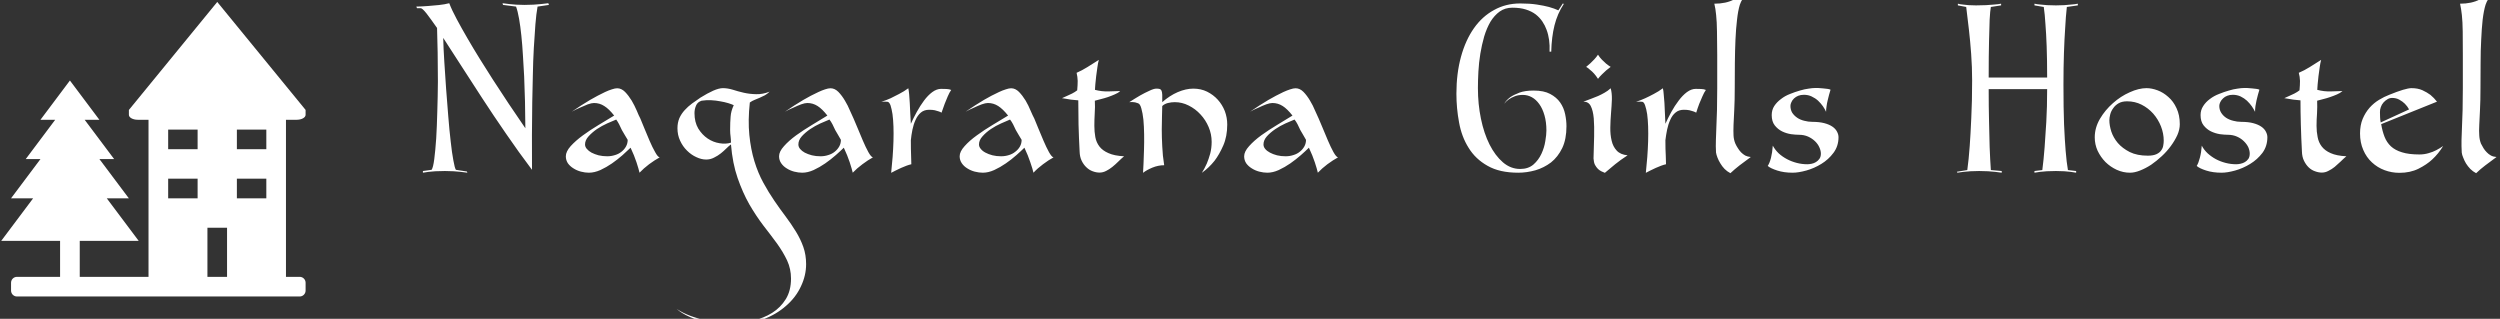<svg data-v-5f19e91b="" xmlns="http://www.w3.org/2000/svg" width="447" height="57" viewBox="0 0 447 57"><rect x="0" y="0" width="447" height="57" fill="#333333" stroke="none"/><!----> <!----> <!----> <g data-v-5f19e91b="" id="a088f101-e620-ec8d-5ef2-6feddbfc74d9" fill="white" transform="matrix(2.16,0,0,2.16,74.43,0.64)"><path d="M10.98 0.11L10.04 0.25L10.04 0.25Q9.93 0.84 9.86 1.73L9.86 1.73L9.86 1.73Q9.79 2.62 9.73 3.68L9.73 3.68L9.73 3.68Q9.67 4.75 9.65 5.90L9.65 5.90L9.65 5.90Q9.62 7.06 9.60 8.18L9.60 8.18L9.60 8.18Q9.56 10.79 9.58 13.76L9.58 13.76L9.58 13.76Q8.47 12.29 7.43 10.77L7.43 10.77L7.43 10.77Q6.38 9.25 5.45 7.82L5.45 7.82L5.45 7.82Q4.51 6.38 3.69 5.10L3.69 5.10L3.69 5.10Q2.87 3.82 2.23 2.84L2.23 2.84L2.23 2.84Q2.25 3.70 2.32 4.80L2.32 4.80L2.32 4.80Q2.39 5.91 2.47 7.06L2.47 7.06L2.47 7.06Q2.55 8.22 2.65 9.35L2.65 9.35L2.65 9.35Q2.74 10.49 2.85 11.42L2.85 11.42L2.85 11.42Q2.95 12.35 3.07 12.98L3.07 12.98L3.07 12.98Q3.18 13.61 3.28 13.76L3.28 13.76L4.19 13.90L4.23 14L4.23 14Q3.98 13.97 3.68 13.93L3.68 13.93L3.68 13.93Q3.43 13.90 3.09 13.88L3.09 13.88L3.09 13.88Q2.76 13.86 2.37 13.86L2.37 13.86L2.37 13.86Q1.92 13.86 1.58 13.88L1.58 13.88L1.58 13.88Q1.25 13.90 1.01 13.93L1.01 13.93L1.01 13.93Q0.74 13.97 0.55 14L0.55 14L0.55 13.86L1.27 13.76L1.27 13.76Q1.40 13.57 1.49 12.87L1.49 12.87L1.49 12.87Q1.58 12.17 1.65 11.16L1.65 11.16L1.65 11.16Q1.71 10.15 1.74 8.93L1.74 8.93L1.74 8.93Q1.78 7.70 1.79 6.46L1.79 6.46L1.79 6.46Q1.79 5.22 1.77 4.06L1.77 4.06L1.77 4.06Q1.75 2.90 1.72 2.02L1.72 2.02L1.72 2.02Q1.19 1.26 0.85 0.82L0.85 0.82L0.85 0.82Q0.50 0.38 0.36 0.38L0.36 0.38L0.06 0.38L0 0.25L0 0.25Q0.49 0.24 0.98 0.20L0.98 0.20L0.98 0.20Q1.40 0.17 1.88 0.12L1.88 0.12L1.88 0.12Q2.35 0.07 2.73-0.03L2.73-0.03L2.73-0.03Q2.95 0.55 3.35 1.29L3.35 1.29L3.35 1.29Q3.75 2.04 4.24 2.88L4.24 2.88L4.24 2.88Q4.72 3.71 5.26 4.58L5.26 4.58L5.26 4.58Q5.81 5.46 6.34 6.29L6.34 6.29L6.34 6.29Q7.59 8.23 9.03 10.32L9.03 10.32L9.03 10.32Q9.02 8.04 8.93 6.03L8.93 6.03L8.93 6.03Q8.89 5.18 8.83 4.31L8.83 4.31L8.83 4.31Q8.78 3.44 8.70 2.67L8.70 2.67L8.70 2.67Q8.62 1.89 8.51 1.26L8.51 1.26L8.51 1.26Q8.40 0.63 8.26 0.25L8.26 0.25L7.18 0.11L7.14-0.03L7.14-0.03Q7.41 0.01 7.70 0.04L7.70 0.04L7.70 0.04Q7.95 0.07 8.27 0.09L8.27 0.09L8.27 0.09Q8.60 0.11 8.95 0.11L8.95 0.11L8.95 0.11Q9.34 0.11 9.70 0.09L9.70 0.09L9.70 0.09Q10.05 0.07 10.33 0.04L10.33 0.04L10.33 0.04Q10.65 0.01 10.93-0.03L10.93-0.03L10.98 0.11ZM18.55 9.52L18.55 9.52L18.55 9.52Q18.66 9.79 18.87 10.30L18.87 10.30L18.87 10.30Q19.08 10.82 19.31 11.35L19.31 11.35L19.31 11.35Q19.54 11.89 19.77 12.29L19.77 12.29L19.77 12.29Q19.99 12.70 20.15 12.73L20.15 12.73L20.15 12.73Q19.73 12.96 19.27 13.30L19.27 13.30L19.27 13.30Q18.82 13.64 18.48 14L18.48 14L18.48 14Q18.41 13.69 18.23 13.14L18.23 13.14L18.23 13.14Q18.05 12.59 17.74 11.93L17.74 11.93L17.74 11.93Q17.47 12.19 17.07 12.55L17.07 12.55L17.07 12.55Q16.66 12.91 16.20 13.23L16.20 13.23L16.20 13.23Q15.74 13.55 15.24 13.78L15.24 13.78L15.24 13.78Q14.74 14 14.29 14L14.29 14L14.29 14Q13.97 14 13.63 13.91L13.63 13.91L13.63 13.91Q13.29 13.82 13.01 13.64L13.01 13.64L13.01 13.64Q12.73 13.47 12.55 13.22L12.55 13.22L12.55 13.22Q12.38 12.96 12.38 12.64L12.38 12.64L12.38 12.64Q12.38 12.25 12.78 11.80L12.78 11.80L12.78 11.80Q13.19 11.35 13.79 10.91L13.79 10.91L13.79 10.91Q14.39 10.47 15.09 10.05L15.09 10.05L15.09 10.05Q15.79 9.63 16.38 9.27L16.38 9.27L16.38 9.27Q15.95 8.72 15.56 8.48L15.56 8.48L15.56 8.48Q15.18 8.23 14.71 8.23L14.71 8.23L14.71 8.23Q14.52 8.23 14.20 8.34L14.20 8.34L14.20 8.34Q13.89 8.46 13.59 8.60L13.59 8.60L13.59 8.60Q13.23 8.75 12.87 8.95L12.87 8.95L12.87 8.95Q13.65 8.41 14.38 7.98L14.38 7.98L14.38 7.98Q14.69 7.80 15.01 7.63L15.01 7.63L15.01 7.63Q15.33 7.46 15.63 7.32L15.63 7.32L15.63 7.32Q15.93 7.18 16.19 7.10L16.19 7.10L16.19 7.10Q16.45 7.01 16.63 7.01L16.63 7.01L16.63 7.01Q16.98 7.01 17.28 7.31L17.28 7.31L17.28 7.31Q17.58 7.62 17.83 8.03L17.83 8.03L17.83 8.03Q18.07 8.44 18.25 8.86L18.25 8.86L18.25 8.86Q18.42 9.28 18.55 9.52ZM15.81 12.64L15.81 12.64L15.81 12.64Q16.14 12.64 16.45 12.54L16.45 12.54L16.45 12.54Q16.76 12.45 16.99 12.26L16.99 12.26L16.99 12.26Q17.22 12.08 17.36 11.83L17.36 11.83L17.36 11.83Q17.50 11.58 17.50 11.28L17.50 11.28L17.50 11.28Q17.39 11.10 17.26 10.88L17.26 10.88L17.26 10.88Q17.14 10.67 17.02 10.47L17.02 10.47L17.02 10.47Q16.91 10.22 16.79 9.99L16.79 9.99L16.79 9.99Q16.67 9.76 16.55 9.60L16.55 9.60L16.55 9.60Q16.24 9.72 15.80 9.92L15.80 9.92L15.80 9.92Q15.36 10.12 14.95 10.39L14.95 10.39L14.95 10.39Q14.55 10.67 14.26 10.99L14.26 10.99L14.26 10.99Q13.97 11.31 13.97 11.66L13.97 11.66L13.97 11.66Q13.97 11.86 14.12 12.03L14.12 12.03L14.12 12.03Q14.27 12.21 14.51 12.34L14.51 12.34L14.51 12.34Q14.76 12.47 15.09 12.56L15.09 12.56L15.09 12.56Q15.43 12.64 15.81 12.64ZM26.05 11.66L26.05 11.66L26.05 11.66Q25.89 11.77 25.68 11.98L25.68 11.98L25.68 11.98Q25.47 12.19 25.21 12.40L25.21 12.40L25.21 12.40Q24.96 12.60 24.65 12.75L24.65 12.75L24.65 12.75Q24.35 12.91 24.00 12.91L24.00 12.91L24.00 12.91Q23.60 12.91 23.18 12.71L23.18 12.71L23.18 12.71Q22.76 12.52 22.41 12.17L22.41 12.17L22.41 12.17Q22.06 11.83 21.84 11.35L21.84 11.35L21.84 11.35Q21.62 10.88 21.62 10.32L21.62 10.32L21.62 10.32Q21.62 9.86 21.78 9.48L21.78 9.48L21.78 9.48Q21.95 9.11 22.22 8.82L22.22 8.82L22.22 8.82Q22.48 8.53 22.83 8.27L22.83 8.27L22.83 8.27Q23.17 8.02 23.53 7.78L23.53 7.78L23.53 7.78Q24.11 7.42 24.58 7.21L24.58 7.21L24.58 7.21Q25.06 7 25.38 7L25.38 7L25.38 7Q25.77 7 26.20 7.13L26.20 7.13L26.20 7.13Q26.63 7.27 27.11 7.38L27.11 7.38L27.11 7.38Q27.59 7.49 28.13 7.50L28.13 7.50L28.13 7.50Q28.66 7.52 29.25 7.29L29.25 7.29L29.25 7.29Q29.05 7.49 28.84 7.60L28.84 7.60L28.84 7.60Q28.63 7.71 28.42 7.80L28.42 7.80L28.42 7.80Q28.21 7.88 28.01 7.97L28.01 7.97L28.01 7.97Q27.80 8.05 27.61 8.19L27.61 8.19L27.61 8.19Q27.45 9.67 27.57 10.87L27.57 10.87L27.57 10.87Q27.69 12.07 27.99 13.05L27.99 13.05L27.99 13.05Q28.29 14.03 28.73 14.83L28.73 14.83L28.73 14.83Q29.16 15.62 29.64 16.32L29.64 16.32L29.64 16.32Q30.11 17.01 30.58 17.63L30.58 17.63L30.58 17.63Q31.05 18.26 31.43 18.88L31.43 18.88L31.43 18.88Q31.81 19.50 32.04 20.15L32.04 20.15L32.04 20.15Q32.27 20.80 32.27 21.57L32.27 21.57L32.27 21.57Q32.27 22.51 31.84 23.41L31.84 23.41L31.84 23.41Q31.42 24.32 30.61 25.02L30.61 25.02L30.61 25.02Q29.81 25.73 28.65 26.17L28.65 26.17L28.65 26.17Q27.50 26.60 26.05 26.60L26.05 26.60L26.05 26.60Q24.88 26.60 24.04 26.40L24.04 26.40L24.04 26.40Q23.20 26.19 22.64 25.94L22.64 25.94L22.64 25.94Q21.98 25.65 21.55 25.27L21.55 25.27L21.55 25.27Q22.05 25.61 22.72 25.86L22.72 25.86L22.72 25.86Q23.31 26.08 24.14 26.26L24.14 26.26L24.14 26.26Q24.96 26.45 26.05 26.45L26.05 26.45L26.05 26.45Q26.98 26.45 27.87 26.24L27.87 26.24L27.87 26.24Q28.76 26.04 29.46 25.60L29.46 25.60L29.46 25.60Q30.16 25.16 30.59 24.46L30.59 24.46L30.59 24.46Q31.02 23.76 31.02 22.76L31.02 22.76L31.02 22.76Q31.02 21.97 30.70 21.27L30.70 21.27L30.70 21.27Q30.37 20.57 29.86 19.86L29.86 19.86L29.86 19.86Q29.34 19.15 28.73 18.37L28.73 18.37L28.73 18.37Q28.13 17.58 27.57 16.62L27.57 16.62L27.57 16.62Q27.02 15.65 26.60 14.44L26.60 14.44L26.60 14.44Q26.18 13.23 26.05 11.66ZM25.98 10.47L25.98 10.47L25.98 10.47Q25.98 9.81 26.02 9.36L26.02 9.36L26.02 9.36Q26.05 8.90 26.28 8.41L26.28 8.41L26.28 8.41Q26.11 8.33 25.82 8.24L25.82 8.24L25.82 8.24Q25.52 8.15 25.16 8.09L25.16 8.09L25.16 8.09Q24.81 8.02 24.41 8.00L24.41 8.00L24.41 8.00Q24.01 7.98 23.62 8.04L23.62 8.04L23.62 8.04Q23.28 8.15 23.16 8.44L23.16 8.44L23.16 8.44Q23.03 8.74 23.03 9.07L23.03 9.07L23.03 9.07Q23.03 9.81 23.34 10.34L23.34 10.34L23.34 10.34Q23.66 10.86 24.12 11.17L24.12 11.17L24.12 11.17Q24.58 11.48 25.11 11.56L25.11 11.56L25.11 11.56Q25.63 11.65 26.05 11.51L26.05 11.51L26.05 11.51Q26.05 11.28 26.02 11.02L26.02 11.02L26.02 11.02Q25.98 10.75 25.98 10.47ZM36.20 9.52L36.20 9.52L36.20 9.52Q36.32 9.79 36.53 10.30L36.53 10.30L36.53 10.30Q36.74 10.82 36.97 11.35L36.97 11.35L36.97 11.35Q37.20 11.89 37.42 12.29L37.42 12.29L37.42 12.29Q37.65 12.70 37.80 12.73L37.80 12.73L37.80 12.73Q37.38 12.96 36.93 13.30L36.93 13.30L36.93 13.30Q36.47 13.64 36.13 14L36.13 14L36.13 14Q36.06 13.69 35.88 13.14L35.88 13.14L35.88 13.14Q35.70 12.59 35.39 11.93L35.39 11.93L35.39 11.93Q35.13 12.19 34.72 12.55L34.72 12.55L34.72 12.55Q34.31 12.91 33.85 13.23L33.85 13.23L33.85 13.23Q33.39 13.55 32.89 13.78L32.89 13.78L32.89 13.78Q32.40 14 31.95 14L31.95 14L31.95 14Q31.63 14 31.28 13.91L31.28 13.91L31.28 13.91Q30.94 13.82 30.66 13.64L30.66 13.64L30.66 13.64Q30.38 13.47 30.21 13.22L30.21 13.22L30.21 13.22Q30.03 12.96 30.03 12.64L30.03 12.64L30.03 12.64Q30.03 12.25 30.44 11.80L30.44 11.80L30.44 11.80Q30.84 11.35 31.44 10.91L31.44 10.91L31.44 10.91Q32.05 10.47 32.75 10.05L32.75 10.05L32.75 10.05Q33.45 9.63 34.03 9.27L34.03 9.27L34.03 9.27Q33.60 8.72 33.22 8.48L33.22 8.48L33.22 8.48Q32.83 8.23 32.37 8.23L32.37 8.23L32.37 8.23Q32.17 8.23 31.86 8.34L31.86 8.34L31.86 8.34Q31.54 8.46 31.25 8.60L31.25 8.60L31.25 8.60Q30.88 8.75 30.52 8.95L30.52 8.95L30.52 8.95Q31.30 8.41 32.03 7.98L32.03 7.98L32.03 7.98Q32.34 7.80 32.66 7.63L32.66 7.63L32.66 7.63Q32.98 7.46 33.29 7.32L33.29 7.32L33.29 7.32Q33.59 7.18 33.84 7.10L33.84 7.10L33.84 7.10Q34.10 7.01 34.29 7.01L34.29 7.01L34.29 7.01Q34.64 7.01 34.94 7.31L34.94 7.31L34.94 7.31Q35.24 7.62 35.48 8.03L35.48 8.03L35.48 8.03Q35.73 8.44 35.90 8.86L35.90 8.86L35.90 8.86Q36.08 9.28 36.20 9.52ZM33.46 12.64L33.46 12.64L33.46 12.64Q33.80 12.64 34.10 12.54L34.10 12.54L34.10 12.54Q34.41 12.45 34.64 12.26L34.64 12.26L34.64 12.26Q34.87 12.08 35.01 11.83L35.01 11.83L35.01 11.83Q35.15 11.58 35.15 11.28L35.15 11.28L35.15 11.28Q35.04 11.10 34.92 10.88L34.92 10.88L34.92 10.88Q34.79 10.67 34.68 10.47L34.68 10.47L34.68 10.47Q34.57 10.22 34.45 9.99L34.45 9.99L34.45 9.99Q34.33 9.76 34.20 9.60L34.20 9.60L34.20 9.60Q33.89 9.72 33.45 9.92L33.45 9.92L33.45 9.92Q33.01 10.12 32.61 10.39L32.61 10.39L32.61 10.39Q32.20 10.67 31.91 10.99L31.91 10.99L31.91 10.99Q31.63 11.31 31.63 11.66L31.63 11.66L31.63 11.66Q31.63 11.86 31.77 12.03L31.77 12.03L31.77 12.03Q31.92 12.21 32.16 12.34L32.16 12.34L32.16 12.34Q32.41 12.47 32.75 12.56L32.75 12.56L32.75 12.56Q33.08 12.64 33.46 12.64ZM43.44 7.06L43.44 7.06L43.44 7.06Q43.65 7.06 43.89 7.07L43.89 7.07L43.89 7.07Q44.13 7.08 44.28 7.15L44.28 7.15L44.28 7.15Q44.13 7.36 43.99 7.69L43.99 7.69L43.99 7.69Q43.85 8.01 43.74 8.30L43.74 8.30L43.74 8.30Q43.60 8.67 43.48 9.03L43.48 9.03L43.48 9.03Q43.39 8.97 43.23 8.92L43.23 8.92L43.23 8.92Q43.11 8.88 42.92 8.83L42.92 8.83L42.92 8.83Q42.73 8.79 42.46 8.79L42.46 8.79L42.46 8.79Q42.04 8.79 41.77 9.02L41.77 9.02L41.77 9.02Q41.50 9.25 41.33 9.63L41.33 9.63L41.33 9.63Q41.16 10.00 41.07 10.44L41.07 10.44L41.07 10.44Q40.98 10.89 40.94 11.31L40.94 11.31L40.94 11.31Q40.94 12.12 40.96 12.57L40.96 12.57L40.96 12.57Q40.98 13.02 40.98 13.30L40.98 13.30L40.98 13.30Q40.80 13.34 40.58 13.42L40.58 13.42L40.58 13.42Q40.36 13.50 40.14 13.60L40.14 13.60L40.14 13.60Q39.91 13.71 39.70 13.81L39.70 13.81L39.70 13.81Q39.48 13.92 39.31 14.01L39.31 14.01L39.31 14.01Q39.38 13.38 39.43 12.71L39.43 12.71L39.43 12.71Q39.48 12.04 39.50 11.40L39.50 11.40L39.50 11.40Q39.52 10.75 39.50 10.17L39.50 10.17L39.50 10.17Q39.48 9.59 39.42 9.15L39.42 9.15L39.42 9.15Q39.35 8.71 39.26 8.43L39.26 8.43L39.26 8.43Q39.16 8.16 39.02 8.13L39.02 8.13L39.02 8.13Q38.95 8.12 38.86 8.12L38.86 8.12L38.86 8.12Q38.78 8.12 38.70 8.12L38.70 8.12L38.70 8.12Q38.60 8.12 38.50 8.13L38.50 8.13L38.50 8.13Q38.88 8.01 39.26 7.84L39.26 7.84L39.26 7.84Q39.58 7.69 39.97 7.48L39.97 7.48L39.97 7.48Q40.36 7.28 40.73 7.01L40.73 7.01L40.73 7.01Q40.77 7.20 40.80 7.51L40.80 7.51L40.80 7.51Q40.82 7.83 40.85 8.22L40.85 8.22L40.85 8.22Q40.88 8.62 40.89 9.07L40.89 9.07L40.89 9.07Q40.91 9.52 40.94 9.95L40.94 9.95L40.94 9.95Q41.15 9.48 41.43 8.97L41.43 8.97L41.43 8.97Q41.71 8.46 42.03 8.03L42.03 8.03L42.03 8.03Q42.35 7.60 42.71 7.33L42.71 7.33L42.71 7.33Q43.08 7.06 43.44 7.06ZM51.16 9.52L51.16 9.52L51.16 9.52Q51.27 9.79 51.48 10.30L51.48 10.30L51.48 10.30Q51.69 10.82 51.92 11.35L51.92 11.35L51.92 11.35Q52.15 11.89 52.37 12.29L52.37 12.29L52.37 12.29Q52.60 12.70 52.75 12.73L52.75 12.73L52.75 12.73Q52.33 12.96 51.88 13.30L51.88 13.30L51.88 13.30Q51.42 13.64 51.09 14L51.09 14L51.09 14Q51.02 13.69 50.83 13.14L50.83 13.14L50.83 13.14Q50.65 12.59 50.34 11.93L50.34 11.93L50.34 11.93Q50.08 12.19 49.67 12.55L49.67 12.55L49.67 12.55Q49.27 12.91 48.80 13.23L48.80 13.23L48.80 13.23Q48.34 13.55 47.84 13.78L47.84 13.78L47.84 13.78Q47.35 14 46.90 14L46.90 14L46.90 14Q46.58 14 46.23 13.91L46.23 13.91L46.23 13.91Q45.89 13.82 45.61 13.64L45.61 13.64L45.61 13.64Q45.33 13.47 45.16 13.22L45.16 13.22L45.16 13.22Q44.98 12.96 44.98 12.64L44.98 12.64L44.98 12.64Q44.98 12.25 45.39 11.80L45.39 11.80L45.39 11.80Q45.79 11.35 46.40 10.91L46.40 10.91L46.40 10.91Q47.00 10.47 47.70 10.05L47.70 10.05L47.70 10.05Q48.40 9.63 48.99 9.27L48.99 9.27L48.99 9.27Q48.55 8.72 48.17 8.48L48.17 8.48L48.17 8.48Q47.78 8.23 47.32 8.23L47.32 8.23L47.32 8.23Q47.12 8.23 46.81 8.34L46.81 8.34L46.81 8.34Q46.49 8.46 46.20 8.60L46.20 8.60L46.20 8.60Q45.84 8.75 45.47 8.95L45.47 8.95L45.47 8.95Q46.26 8.41 46.98 7.98L46.98 7.98L46.98 7.98Q47.29 7.80 47.61 7.63L47.61 7.63L47.61 7.63Q47.94 7.46 48.24 7.32L48.24 7.32L48.24 7.32Q48.54 7.18 48.80 7.10L48.80 7.10L48.80 7.10Q49.06 7.01 49.24 7.01L49.24 7.01L49.24 7.01Q49.59 7.01 49.89 7.31L49.89 7.31L49.89 7.31Q50.19 7.62 50.44 8.03L50.44 8.03L50.44 8.03Q50.68 8.44 50.85 8.86L50.85 8.86L50.85 8.86Q51.03 9.28 51.16 9.52ZM48.41 12.64L48.41 12.64L48.41 12.64Q48.75 12.64 49.06 12.54L49.06 12.54L49.06 12.54Q49.36 12.45 49.59 12.26L49.59 12.26L49.59 12.26Q49.83 12.08 49.97 11.83L49.97 11.83L49.97 11.83Q50.11 11.58 50.11 11.28L50.11 11.28L50.11 11.28Q49.99 11.10 49.87 10.88L49.87 10.88L49.87 10.88Q49.74 10.67 49.63 10.47L49.63 10.47L49.63 10.47Q49.52 10.22 49.40 9.99L49.40 9.99L49.40 9.99Q49.28 9.76 49.15 9.60L49.15 9.60L49.15 9.60Q48.85 9.72 48.41 9.92L48.41 9.92L48.41 9.92Q47.96 10.12 47.56 10.39L47.56 10.39L47.56 10.39Q47.15 10.67 46.87 10.99L46.87 10.99L46.87 10.99Q46.58 11.31 46.58 11.66L46.58 11.66L46.58 11.66Q46.58 11.86 46.73 12.03L46.73 12.03L46.73 12.03Q46.87 12.21 47.12 12.34L47.12 12.34L47.12 12.34Q47.36 12.47 47.70 12.56L47.70 12.56L47.70 12.56Q48.03 12.64 48.41 12.64ZM54.66 5.73L54.66 5.73L54.66 5.73Q55.10 5.54 55.55 5.26L55.55 5.26L55.55 5.26Q56 4.98 56.50 4.66L56.50 4.66L56.50 4.66Q56.43 4.91 56.38 5.28L56.38 5.28L56.38 5.28Q56.32 5.64 56.28 6.01L56.28 6.01L56.28 6.01Q56.24 6.38 56.21 6.69L56.21 6.69L56.21 6.69Q56.18 7 56.18 7.14L56.18 7.14L56.18 7.14Q56.74 7.29 57.32 7.27L57.32 7.27L57.32 7.27Q57.90 7.24 58.27 7.24L58.27 7.24L58.27 7.24Q58.09 7.41 57.81 7.52L57.81 7.52L57.81 7.52Q57.54 7.64 57.25 7.74L57.25 7.74L57.25 7.74Q56.95 7.84 56.66 7.91L56.66 7.91L56.66 7.91Q56.38 7.98 56.17 8.04L56.17 8.04L56.17 8.04Q56.20 8.55 56.16 9.09L56.16 9.09L56.16 9.09Q56.13 9.62 56.13 10.12L56.13 10.12L56.13 10.12Q56.13 10.61 56.21 11.05L56.21 11.05L56.21 11.05Q56.29 11.49 56.55 11.83L56.55 11.83L56.55 11.83Q56.81 12.17 57.30 12.38L57.30 12.38L57.30 12.38Q57.78 12.60 58.59 12.64L58.59 12.64L58.59 12.64Q58.35 12.84 58.11 13.08L58.11 13.08L58.11 13.08Q57.88 13.31 57.62 13.52L57.62 13.52L57.62 13.52Q57.37 13.72 57.11 13.85L57.11 13.85L57.11 13.85Q56.84 13.99 56.56 13.99L56.56 13.99L56.56 13.99Q56.28 13.99 55.99 13.88L55.99 13.88L55.99 13.88Q55.71 13.78 55.48 13.56L55.48 13.56L55.48 13.56Q55.24 13.34 55.08 13.01L55.08 13.01L55.08 13.01Q54.92 12.68 54.91 12.24L54.91 12.24L54.91 12.24Q54.85 11.12 54.82 10.01L54.82 10.01L54.82 10.01Q54.80 8.90 54.80 8.01L54.80 8.01L54.80 8.01Q54.43 7.98 54.19 7.95L54.19 7.95L54.19 7.95Q53.94 7.91 53.77 7.88L53.77 7.88L53.77 7.88Q53.58 7.85 53.45 7.83L53.45 7.83L53.45 7.83Q53.65 7.74 53.87 7.64L53.87 7.64L53.87 7.64Q54.05 7.56 54.28 7.45L54.28 7.45L54.28 7.45Q54.50 7.34 54.71 7.18L54.71 7.18L54.71 7.18Q54.75 6.75 54.75 6.40L54.75 6.40L54.75 6.40Q54.74 6.05 54.66 5.73ZM67.13 10.01L67.13 10.01L67.13 10.01Q67.13 11.00 66.80 11.75L66.80 11.75L66.80 11.75Q66.47 12.50 66.08 13.01L66.08 13.01L66.08 13.01Q65.62 13.59 65.03 14.01L65.03 14.01L65.03 14.01Q65.25 13.66 65.44 13.24L65.44 13.24L65.44 13.24Q65.59 12.88 65.72 12.42L65.72 12.42L65.72 12.42Q65.84 11.96 65.84 11.44L65.84 11.44L65.84 11.44Q65.84 10.81 65.59 10.22L65.59 10.22L65.59 10.22Q65.34 9.63 64.92 9.18L64.92 9.18L64.92 9.18Q64.50 8.72 63.94 8.44L63.94 8.44L63.94 8.44Q63.39 8.16 62.79 8.16L62.79 8.16L62.79 8.16Q62.50 8.16 62.22 8.23L62.22 8.23L62.22 8.23Q61.94 8.30 61.75 8.48L61.75 8.48L61.75 8.48Q61.75 8.78 61.73 9.27L61.73 9.27L61.73 9.27Q61.71 9.77 61.71 10.42L61.71 10.42L61.71 10.42Q61.71 11.06 61.75 11.82L61.75 11.82L61.75 11.82Q61.78 12.57 61.91 13.38L61.91 13.38L61.91 13.38Q61.42 13.38 60.93 13.58L60.93 13.58L60.93 13.58Q60.45 13.78 60.16 14.01L60.16 14.01L60.16 14.01Q60.17 13.75 60.20 13.24L60.20 13.24L60.20 13.24Q60.23 12.73 60.24 12.10L60.24 12.10L60.24 12.10Q60.26 11.48 60.25 10.82L60.25 10.82L60.25 10.82Q60.24 10.16 60.19 9.61L60.19 9.61L60.19 9.61Q60.13 9.06 60.02 8.68L60.02 8.68L60.02 8.68Q59.92 8.30 59.74 8.25L59.74 8.25L59.74 8.25Q59.50 8.15 59.26 8.15L59.26 8.15L59.26 8.15Q59.14 8.15 59.02 8.16L59.02 8.16L59.02 8.16Q59.50 7.85 59.93 7.60L59.93 7.60L59.93 7.60Q60.30 7.39 60.68 7.22L60.68 7.22L60.68 7.22Q61.05 7.04 61.26 7.04L61.26 7.04L61.26 7.04Q61.45 7.04 61.54 7.07L61.54 7.07L61.54 7.07Q61.64 7.10 61.69 7.21L61.69 7.21L61.69 7.21Q61.74 7.32 61.75 7.55L61.75 7.55L61.75 7.55Q61.75 7.77 61.75 8.16L61.75 8.16L61.75 8.16Q62.36 7.62 63.03 7.33L63.03 7.33L63.03 7.33Q63.71 7.04 64.32 7.04L64.32 7.04L64.32 7.04Q64.95 7.04 65.46 7.29L65.46 7.29L65.46 7.29Q65.98 7.55 66.35 7.96L66.35 7.96L66.35 7.96Q66.72 8.37 66.93 8.90L66.93 8.90L66.93 8.90Q67.13 9.44 67.13 10.01ZM74.70 9.52L74.70 9.52L74.70 9.52Q74.82 9.79 75.03 10.30L75.03 10.30L75.03 10.30Q75.24 10.82 75.47 11.35L75.47 11.35L75.47 11.35Q75.70 11.89 75.92 12.29L75.92 12.29L75.92 12.29Q76.15 12.70 76.30 12.73L76.30 12.73L76.30 12.73Q75.88 12.96 75.42 13.30L75.42 13.30L75.42 13.30Q74.97 13.64 74.63 14L74.63 14L74.63 14Q74.56 13.69 74.38 13.14L74.38 13.14L74.38 13.14Q74.20 12.59 73.89 11.93L73.89 11.93L73.89 11.93Q73.63 12.19 73.22 12.55L73.22 12.55L73.22 12.55Q72.81 12.91 72.35 13.23L72.35 13.23L72.35 13.23Q71.89 13.55 71.39 13.78L71.39 13.78L71.39 13.78Q70.90 14 70.45 14L70.45 14L70.45 14Q70.13 14 69.78 13.91L69.78 13.91L69.78 13.91Q69.44 13.82 69.16 13.64L69.16 13.64L69.16 13.64Q68.88 13.47 68.70 13.22L68.70 13.22L68.70 13.22Q68.53 12.96 68.53 12.64L68.53 12.64L68.53 12.64Q68.53 12.25 68.94 11.80L68.94 11.80L68.94 11.80Q69.34 11.35 69.94 10.91L69.94 10.91L69.94 10.91Q70.55 10.47 71.25 10.05L71.25 10.05L71.25 10.05Q71.95 9.63 72.53 9.27L72.53 9.27L72.53 9.27Q72.10 8.72 71.72 8.48L71.72 8.48L71.72 8.48Q71.33 8.23 70.87 8.23L70.87 8.23L70.87 8.23Q70.67 8.23 70.36 8.34L70.36 8.34L70.36 8.34Q70.04 8.46 69.75 8.60L69.75 8.60L69.75 8.60Q69.38 8.75 69.02 8.95L69.02 8.95L69.02 8.95Q69.80 8.41 70.53 7.98L70.53 7.98L70.53 7.98Q70.84 7.80 71.16 7.63L71.16 7.63L71.16 7.63Q71.48 7.46 71.78 7.32L71.78 7.32L71.78 7.32Q72.09 7.18 72.34 7.10L72.34 7.10L72.34 7.10Q72.60 7.01 72.79 7.01L72.79 7.01L72.79 7.01Q73.14 7.01 73.44 7.31L73.44 7.31L73.44 7.31Q73.74 7.62 73.98 8.03L73.98 8.03L73.98 8.03Q74.23 8.44 74.40 8.86L74.40 8.86L74.40 8.86Q74.58 9.28 74.70 9.52ZM71.96 12.64L71.96 12.64L71.96 12.64Q72.30 12.64 72.60 12.54L72.60 12.54L72.60 12.54Q72.91 12.45 73.14 12.26L73.14 12.26L73.14 12.26Q73.37 12.08 73.51 11.83L73.51 11.83L73.51 11.83Q73.65 11.58 73.65 11.28L73.65 11.28L73.65 11.28Q73.54 11.10 73.42 10.88L73.42 10.88L73.42 10.88Q73.29 10.67 73.18 10.47L73.18 10.47L73.18 10.47Q73.07 10.22 72.95 9.99L72.95 9.99L72.95 9.99Q72.83 9.76 72.70 9.60L72.70 9.60L72.70 9.60Q72.39 9.72 71.95 9.92L71.95 9.92L71.95 9.92Q71.51 10.12 71.11 10.39L71.11 10.39L71.11 10.39Q70.70 10.67 70.41 10.99L70.41 10.99L70.41 10.99Q70.13 11.31 70.13 11.66L70.13 11.66L70.13 11.66Q70.13 11.86 70.27 12.03L70.27 12.03L70.27 12.03Q70.42 12.21 70.67 12.34L70.67 12.34L70.67 12.34Q70.91 12.47 71.25 12.56L71.25 12.56L71.25 12.56Q71.58 12.64 71.96 12.64ZM86.10 7.46L86.10 7.46L86.10 7.46Q86.10 5.78 86.48 4.40L86.48 4.40L86.48 4.40Q86.86 3.02 87.55 2.04L87.55 2.04L87.55 2.04Q88.24 1.06 89.22 0.53L89.22 0.53L89.22 0.53Q90.19-0.01 91.38-0.01L91.38-0.01L91.38-0.01Q92.18-0.01 92.76 0.08L92.76 0.08L92.76 0.08Q93.35 0.17 93.76 0.28L93.76 0.28L93.76 0.28Q94.22 0.41 94.54 0.56L94.54 0.56L94.91-0.01L94.99 0.03L94.99 0.03Q94.46 0.84 94.22 1.80L94.22 1.80L94.22 1.80Q93.98 2.76 93.95 3.98L93.95 3.98L93.81 3.98L93.81 3.98Q93.86 2.95 93.56 2.16L93.56 2.16L93.56 2.16Q93.44 1.82 93.22 1.49L93.22 1.49L93.22 1.49Q93.00 1.16 92.67 0.90L92.67 0.90L92.67 0.90Q92.33 0.64 91.85 0.49L91.85 0.49L91.85 0.49Q91.38 0.34 90.73 0.34L90.73 0.34L90.73 0.34Q90.13 0.34 89.68 0.66L89.68 0.66L89.68 0.66Q89.24 0.98 88.92 1.50L88.92 1.50L88.92 1.50Q88.61 2.03 88.40 2.72L88.40 2.72L88.40 2.72Q88.20 3.42 88.08 4.15L88.08 4.15L88.08 4.15Q87.96 4.89 87.92 5.63L87.92 5.63L87.92 5.63Q87.88 6.37 87.88 7L87.88 7L87.88 7Q87.88 8.32 88.13 9.53L88.13 9.53L88.13 9.53Q88.38 10.74 88.84 11.66L88.84 11.66L88.84 11.66Q89.31 12.59 89.95 13.14L89.95 13.14L89.95 13.14Q90.59 13.69 91.38 13.69L91.38 13.69L91.38 13.69Q92.05 13.69 92.48 13.32L92.48 13.32L92.48 13.32Q92.90 12.95 93.14 12.43L93.14 12.43L93.14 12.43Q93.38 11.91 93.46 11.38L93.46 11.38L93.46 11.38Q93.55 10.85 93.55 10.51L93.55 10.51L93.55 10.51Q93.55 9.80 93.39 9.25L93.39 9.25L93.39 9.25Q93.23 8.69 92.96 8.32L92.96 8.32L92.96 8.32Q92.69 7.94 92.34 7.75L92.34 7.75L92.34 7.75Q91.99 7.56 91.60 7.56L91.60 7.56L91.60 7.56Q91.22 7.56 90.94 7.67L90.94 7.67L90.94 7.67Q90.65 7.78 90.45 7.92L90.45 7.92L90.45 7.92Q90.22 8.08 90.06 8.29L90.06 8.29L90.06 8.29Q90.23 7.99 90.57 7.74L90.57 7.74L90.57 7.74Q90.85 7.55 91.32 7.37L91.32 7.37L91.32 7.37Q91.78 7.20 92.50 7.20L92.50 7.20L92.50 7.20Q93.34 7.20 93.86 7.48L93.86 7.48L93.86 7.48Q94.39 7.76 94.69 8.19L94.69 8.19L94.69 8.19Q94.99 8.62 95.10 9.15L95.10 9.15L95.10 9.15Q95.21 9.67 95.21 10.15L95.21 10.15L95.21 10.15Q95.21 11.23 94.86 11.96L94.86 11.96L94.86 11.96Q94.50 12.70 93.93 13.15L93.93 13.15L93.93 13.15Q93.35 13.59 92.64 13.80L92.64 13.80L92.64 13.80Q91.92 14 91.22 14L91.22 14L91.22 14Q89.67 14 88.68 13.43L88.68 13.43L88.68 13.43Q87.68 12.87 87.11 11.94L87.11 11.94L87.11 11.94Q86.53 11.02 86.32 9.84L86.32 9.84L86.32 9.84Q86.10 8.67 86.10 7.46ZM98.87 5.24L98.87 5.24L98.87 5.24Q98.69 5.38 98.50 5.53L98.50 5.53L98.50 5.53Q98.35 5.67 98.16 5.85L98.16 5.85L98.16 5.85Q97.97 6.03 97.82 6.23L97.82 6.23L97.82 6.23Q97.66 5.98 97.50 5.80L97.50 5.80L97.50 5.80Q97.33 5.61 97.17 5.49L97.17 5.49L97.17 5.49Q97.01 5.33 96.84 5.24L96.84 5.24L96.84 5.24Q97.02 5.10 97.19 4.94L97.19 4.94L97.19 4.94Q97.34 4.80 97.51 4.62L97.51 4.62L97.51 4.62Q97.68 4.44 97.82 4.23L97.82 4.23L97.82 4.23Q97.97 4.47 98.15 4.65L98.15 4.65L98.15 4.65Q98.34 4.84 98.49 4.97L98.49 4.97L98.49 4.97Q98.67 5.12 98.87 5.24ZM96.61 8.12L96.61 8.12L96.61 8.12Q96.95 7.98 97.25 7.88L97.25 7.88L97.25 7.88Q97.55 7.77 97.83 7.65L97.83 7.65L97.83 7.65Q98.10 7.53 98.36 7.38L98.36 7.38L98.36 7.38Q98.62 7.24 98.87 7.01L98.87 7.01L98.87 7.01Q98.98 7.39 98.97 7.93L98.97 7.93L98.97 7.93Q98.95 8.47 98.90 9.06L98.90 9.06L98.90 9.06Q98.85 9.66 98.84 10.26L98.84 10.26L98.84 10.26Q98.83 10.86 98.95 11.35L98.95 11.35L98.95 11.35Q99.06 11.84 99.37 12.17L99.37 12.17L99.37 12.17Q99.67 12.50 100.27 12.56L100.27 12.56L100.27 12.56Q99.67 12.95 99.24 13.30L99.24 13.30L99.24 13.30Q98.81 13.65 98.39 14.01L98.39 14.01L98.39 14.01Q98.27 13.96 98.11 13.89L98.11 13.89L98.11 13.89Q97.96 13.82 97.82 13.69L97.82 13.69L97.82 13.69Q97.68 13.55 97.57 13.35L97.57 13.35L97.57 13.35Q97.47 13.15 97.45 12.82L97.45 12.82L97.45 12.82Q97.47 11.87 97.50 11.01L97.50 11.01L97.50 11.01Q97.52 10.15 97.47 9.50L97.47 9.50L97.47 9.50Q97.41 8.85 97.22 8.48L97.22 8.48L97.22 8.48Q97.03 8.11 96.61 8.12ZM105.91 7.06L105.91 7.06L105.91 7.06Q106.12 7.06 106.36 7.07L106.36 7.07L106.36 7.07Q106.60 7.08 106.75 7.15L106.75 7.15L106.75 7.15Q106.60 7.36 106.46 7.69L106.46 7.69L106.46 7.69Q106.32 8.01 106.20 8.30L106.20 8.30L106.20 8.30Q106.06 8.67 105.95 9.03L105.95 9.03L105.95 9.03Q105.85 8.97 105.70 8.92L105.70 8.92L105.70 8.92Q105.57 8.88 105.39 8.83L105.39 8.83L105.39 8.83Q105.20 8.79 104.93 8.79L104.93 8.79L104.93 8.79Q104.51 8.79 104.24 9.02L104.24 9.02L104.24 9.02Q103.96 9.25 103.80 9.63L103.80 9.63L103.80 9.63Q103.63 10.00 103.54 10.44L103.54 10.44L103.54 10.44Q103.45 10.89 103.40 11.31L103.40 11.31L103.40 11.31Q103.40 12.12 103.43 12.57L103.43 12.57L103.43 12.57Q103.45 13.02 103.45 13.30L103.45 13.30L103.45 13.30Q103.26 13.34 103.05 13.42L103.05 13.42L103.05 13.42Q102.83 13.50 102.61 13.60L102.61 13.60L102.61 13.60Q102.38 13.71 102.17 13.81L102.17 13.81L102.17 13.81Q101.95 13.92 101.78 14.01L101.78 14.01L101.78 14.01Q101.85 13.38 101.90 12.71L101.90 12.71L101.90 12.71Q101.95 12.04 101.97 11.40L101.97 11.40L101.97 11.40Q101.99 10.75 101.97 10.17L101.97 10.17L101.97 10.17Q101.95 9.59 101.89 9.15L101.89 9.15L101.89 9.15Q101.82 8.71 101.72 8.43L101.72 8.43L101.72 8.43Q101.63 8.16 101.49 8.13L101.49 8.13L101.49 8.13Q101.42 8.12 101.33 8.12L101.33 8.12L101.33 8.12Q101.25 8.12 101.16 8.12L101.16 8.12L101.16 8.12Q101.07 8.12 100.97 8.13L100.97 8.13L100.97 8.13Q101.35 8.01 101.72 7.84L101.72 7.84L101.72 7.84Q102.05 7.69 102.44 7.48L102.44 7.48L102.44 7.48Q102.83 7.28 103.19 7.01L103.19 7.01L103.19 7.01Q103.24 7.20 103.26 7.51L103.26 7.51L103.26 7.51Q103.29 7.83 103.32 8.22L103.32 8.22L103.32 8.22Q103.35 8.62 103.36 9.07L103.36 9.07L103.36 9.07Q103.38 9.52 103.40 9.95L103.40 9.95L103.40 9.95Q103.61 9.48 103.89 8.97L103.89 8.97L103.89 8.97Q104.17 8.46 104.50 8.03L104.50 8.03L104.50 8.03Q104.82 7.60 105.18 7.33L105.18 7.33L105.18 7.33Q105.55 7.06 105.91 7.06ZM107.69 6.99L107.69 6.99L107.69 6.99Q107.69 5.42 107.69 4.28L107.69 4.28L107.69 4.28Q107.69 3.14 107.67 2.32L107.67 2.32L107.67 2.32Q107.66 1.50 107.60 0.95L107.60 0.95L107.60 0.95Q107.55 0.41 107.45 0.01L107.45 0.01L107.45 0.01Q108.42 0.01 109.08-0.34L109.08-0.34L109.08-0.34Q109.75-0.70 110.31-1.18L110.31-1.18L110.31-1.18Q110.03-0.77 109.83-0.45L109.83-0.45L109.83-0.45Q109.63-0.13 109.56 0.10L109.56 0.10L109.56 0.10Q109.41 0.59 109.33 1.33L109.33 1.33L109.33 1.33Q109.24 2.07 109.20 2.98L109.20 2.98L109.20 2.98Q109.16 3.89 109.15 4.91L109.15 4.91L109.15 4.91Q109.14 5.94 109.14 6.99L109.14 6.99L109.14 6.99Q109.14 8.05 109.10 8.79L109.10 8.79L109.10 8.79Q109.06 9.52 109.04 10.04L109.04 10.04L109.04 10.04Q109.02 10.57 109.04 10.93L109.04 10.93L109.04 10.93Q109.06 11.28 109.19 11.59L109.19 11.59L109.19 11.59Q109.28 11.79 109.40 11.97L109.40 11.97L109.40 11.97Q109.51 12.15 109.66 12.31L109.66 12.31L109.66 12.31Q109.82 12.47 110.01 12.58L110.01 12.58L110.01 12.58Q110.21 12.68 110.47 12.70L110.47 12.70L110.47 12.70Q109.94 13.08 109.53 13.40L109.53 13.40L109.53 13.40Q109.12 13.72 108.78 14.04L108.78 14.04L108.78 14.04Q108.51 13.90 108.30 13.69L108.30 13.69L108.30 13.69Q108.09 13.47 107.95 13.23L107.95 13.23L107.95 13.23Q107.80 12.99 107.71 12.75L107.71 12.75L107.71 12.75Q107.62 12.52 107.59 12.33L107.59 12.33L107.59 12.33Q107.56 11.80 107.58 11.30L107.58 11.30L107.58 11.30Q107.59 10.79 107.62 10.19L107.62 10.19L107.62 10.19Q107.65 9.59 107.67 8.82L107.67 8.82L107.67 8.82Q107.69 8.05 107.69 6.99ZM114.45 10.86L114.45 10.86L114.45 10.86Q114.18 10.86 113.80 10.81L113.80 10.81L113.80 10.81Q113.41 10.75 113.06 10.58L113.06 10.58L113.06 10.58Q112.70 10.40 112.45 10.08L112.45 10.08L112.45 10.08Q112.20 9.76 112.20 9.23L112.20 9.23L112.20 9.23Q112.20 8.81 112.41 8.48L112.41 8.48L112.41 8.48Q112.63 8.15 112.97 7.90L112.97 7.90L112.97 7.90Q113.30 7.64 113.72 7.48L113.72 7.48L113.72 7.48Q114.14 7.31 114.53 7.20L114.53 7.20L114.53 7.20Q114.93 7.08 115.26 7.04L115.26 7.04L115.26 7.04Q115.58 6.99 115.75 6.99L115.75 6.99L115.75 6.99Q115.88 6.99 116.07 6.99L116.07 6.99L116.07 6.99Q116.26 7 116.45 7.02L116.45 7.02L116.45 7.02Q116.63 7.04 116.81 7.06L116.81 7.06L116.81 7.06Q116.98 7.08 117.07 7.13L117.07 7.13L117.07 7.13Q117.01 7.31 116.95 7.54L116.95 7.54L116.95 7.54Q116.89 7.77 116.83 8.02L116.83 8.02L116.83 8.02Q116.77 8.26 116.74 8.50L116.74 8.50L116.74 8.50Q116.70 8.75 116.70 8.96L116.70 8.96L116.70 8.96Q116.61 8.75 116.44 8.50L116.44 8.50L116.44 8.50Q116.27 8.26 116.04 8.04L116.04 8.04L116.04 8.04Q115.81 7.83 115.51 7.69L115.51 7.69L115.51 7.69Q115.22 7.55 114.87 7.55L114.87 7.55L114.87 7.55Q114.60 7.55 114.40 7.63L114.40 7.63L114.40 7.63Q114.20 7.71 114.05 7.85L114.05 7.85L114.05 7.85Q113.90 7.99 113.83 8.16L113.83 8.16L113.83 8.16Q113.75 8.32 113.75 8.47L113.75 8.47L113.75 8.47Q113.75 8.79 113.90 9.04L113.90 9.04L113.90 9.04Q114.06 9.28 114.31 9.45L114.31 9.45L114.31 9.45Q114.56 9.62 114.89 9.70L114.89 9.70L114.89 9.70Q115.22 9.79 115.57 9.79L115.57 9.79L115.57 9.79Q116.14 9.79 116.56 9.90L116.56 9.90L116.56 9.90Q116.97 10.01 117.23 10.19L117.23 10.19L117.23 10.19Q117.49 10.37 117.61 10.61L117.61 10.61L117.61 10.61Q117.73 10.84 117.73 11.06L117.73 11.06L117.73 11.06Q117.73 11.80 117.31 12.36L117.31 12.36L117.31 12.36Q116.90 12.91 116.31 13.27L116.31 13.27L116.31 13.27Q115.71 13.64 115.06 13.82L115.06 13.82L115.06 13.82Q114.41 14 113.93 14L113.93 14L113.93 14Q113.22 14 112.66 13.82L112.66 13.82L112.66 13.82Q112.10 13.64 111.87 13.44L111.87 13.44L111.87 13.44Q112.03 13.20 112.14 12.77L112.14 12.77L112.14 12.77Q112.25 12.33 112.29 11.76L112.29 11.76L112.29 11.76Q112.48 12.11 112.78 12.40L112.78 12.40L112.78 12.40Q113.09 12.68 113.47 12.88L113.47 12.88L113.47 12.88Q113.85 13.08 114.28 13.19L114.28 13.19L114.28 13.19Q114.70 13.30 115.15 13.30L115.15 13.30L115.15 13.30Q115.30 13.30 115.50 13.26L115.50 13.26L115.50 13.26Q115.70 13.22 115.86 13.12L115.86 13.12L115.86 13.12Q116.03 13.02 116.15 12.85L116.15 12.85L116.15 12.85Q116.27 12.68 116.27 12.42L116.27 12.42L116.27 12.42Q116.27 12.17 116.14 11.89L116.14 11.89L116.14 11.89Q116.02 11.62 115.78 11.39L115.78 11.39L115.78 11.39Q115.54 11.16 115.21 11.01L115.21 11.01L115.21 11.01Q114.87 10.86 114.45 10.86ZM128.79 6.36L128.79 6.36L128.79 6.36Q128.79 5.25 128.71 4.16L128.71 4.16L128.71 4.16Q128.63 3.08 128.53 2.21L128.53 2.21L128.53 2.21Q128.42 1.20 128.30 0.28L128.30 0.28L127.61 0.15L127.61 0.01L127.61 0.01Q127.78 0.06 128.02 0.08L128.02 0.08L128.02 0.08Q128.21 0.11 128.49 0.13L128.49 0.13L128.49 0.13Q128.77 0.15 129.11 0.15L129.11 0.15L129.11 0.15Q129.57 0.15 129.95 0.13L129.95 0.13L129.95 0.13Q130.33 0.11 130.61 0.08L130.61 0.08L130.61 0.08Q130.93 0.06 131.19 0.01L131.19 0.01L131.19 0.15L130.34 0.28L130.34 0.28Q130.28 0.59 130.24 1.33L130.24 1.33L130.24 1.33Q130.21 1.96 130.19 3.10L130.19 3.10L130.19 3.10Q130.16 4.24 130.16 6.12L130.16 6.12L135.00 6.12L135.00 6.12Q135.00 4.63 134.96 3.54L134.96 3.54L134.96 3.54Q134.92 2.45 134.86 1.72L134.86 1.72L134.86 1.72Q134.81 0.87 134.72 0.28L134.72 0.28L133.95 0.15L133.95 0.01L133.95 0.01Q134.18 0.06 134.44 0.08L134.44 0.08L134.44 0.08Q134.68 0.11 135.00 0.13L135.00 0.13L135.00 0.13Q135.32 0.15 135.73 0.15L135.73 0.15L135.73 0.15Q136.09 0.15 136.42 0.13L136.42 0.13L136.42 0.13Q136.74 0.11 136.99 0.08L136.99 0.08L136.99 0.08Q137.28 0.06 137.54 0.01L137.54 0.01L137.54 0.15L136.63 0.28L136.63 0.28Q136.54 1.08 136.49 2.07L136.49 2.07L136.49 2.07Q136.43 2.93 136.39 4.10L136.39 4.10L136.39 4.10Q136.35 5.28 136.35 6.71L136.35 6.71L136.35 6.71Q136.35 8.67 136.40 10.00L136.40 10.00L136.40 10.00Q136.46 11.34 136.53 12.18L136.53 12.18L136.53 12.18Q136.61 13.16 136.72 13.78L136.72 13.78L137.40 13.86L137.40 14L137.40 14Q137.20 13.97 136.95 13.93L136.95 13.93L136.95 13.93Q136.72 13.90 136.42 13.88L136.42 13.88L136.42 13.88Q136.12 13.86 135.73 13.86L135.73 13.86L135.73 13.86Q135.30 13.86 134.97 13.88L134.97 13.88L134.97 13.88Q134.65 13.90 134.41 13.93L134.41 13.93L134.41 13.93Q134.15 13.97 133.95 14L133.95 14L133.95 13.86L134.60 13.78L134.60 13.78Q134.71 12.94 134.79 11.90L134.79 11.90L134.79 11.90Q134.86 11.02 134.93 9.79L134.93 9.79L134.93 9.79Q135.00 8.57 135.00 7.08L135.00 7.08L130.16 7.08L130.16 7.08Q130.16 8.53 130.19 9.75L130.19 9.75L130.19 9.75Q130.21 10.98 130.24 11.87L130.24 11.87L130.24 11.87Q130.28 12.92 130.34 13.78L130.34 13.78L131.24 13.86L131.24 14L131.24 14Q131.00 13.97 130.70 13.93L130.70 13.93L130.70 13.93Q130.45 13.90 130.11 13.88L130.11 13.88L130.11 13.88Q129.77 13.86 129.37 13.86L129.37 13.86L129.37 13.86Q128.97 13.86 128.64 13.88L128.64 13.88L128.64 13.88Q128.31 13.90 128.07 13.93L128.07 13.93L128.07 13.93Q127.79 13.97 127.57 14L127.57 14L127.53 13.92L128.39 13.78L128.39 13.78Q128.51 12.92 128.59 11.80L128.59 11.80L128.59 11.80Q128.66 10.84 128.72 9.47L128.72 9.47L128.72 9.47Q128.79 8.11 128.79 6.36ZM140.15 9.66L140.15 9.66L140.15 9.66Q140.15 10.08 140.31 10.59L140.31 10.59L140.31 10.59Q140.48 11.10 140.85 11.54L140.85 11.54L140.85 11.54Q141.23 11.98 141.84 12.29L141.84 12.29L141.84 12.29Q142.45 12.59 143.33 12.59L143.33 12.59L143.33 12.59Q143.79 12.59 144.06 12.46L144.06 12.46L144.06 12.46Q144.33 12.33 144.45 12.14L144.45 12.14L144.45 12.14Q144.58 11.96 144.61 11.75L144.61 11.75L144.61 11.75Q144.65 11.54 144.65 11.35L144.65 11.35L144.65 11.35Q144.65 10.75 144.42 10.16L144.42 10.16L144.42 10.16Q144.19 9.58 143.78 9.11L143.78 9.11L143.78 9.11Q143.37 8.65 142.82 8.37L142.82 8.37L142.82 8.37Q142.27 8.09 141.62 8.09L141.62 8.09L141.62 8.09Q141.20 8.09 140.92 8.25L140.92 8.25L140.92 8.25Q140.64 8.41 140.47 8.66L140.47 8.66L140.47 8.66Q140.29 8.90 140.22 9.18L140.22 9.18L140.22 9.18Q140.15 9.45 140.15 9.66ZM143.23 7L143.23 7L143.23 7Q143.65 7 144.14 7.18L144.14 7.18L144.14 7.18Q144.62 7.36 145.03 7.73L145.03 7.73L145.03 7.73Q145.45 8.09 145.71 8.66L145.71 8.66L145.71 8.66Q145.98 9.23 145.98 9.98L145.98 9.98L145.98 9.98Q145.98 10.42 145.78 10.88L145.78 10.88L145.78 10.88Q145.57 11.34 145.24 11.79L145.24 11.79L145.24 11.79Q144.91 12.24 144.49 12.63L144.49 12.63L144.49 12.63Q144.06 13.03 143.61 13.34L143.61 13.34L143.61 13.34Q143.15 13.64 142.69 13.82L142.69 13.82L142.69 13.82Q142.24 14 141.86 14L141.86 14L141.86 14Q141.29 14 140.76 13.76L140.76 13.76L140.76 13.76Q140.24 13.52 139.83 13.12L139.83 13.12L139.83 13.12Q139.43 12.71 139.18 12.19L139.18 12.19L139.18 12.19Q138.94 11.66 138.94 11.07L138.94 11.07L138.94 11.07Q138.94 10.28 139.37 9.54L139.37 9.54L139.37 9.54Q139.80 8.81 140.45 8.24L140.45 8.24L140.45 8.24Q141.09 7.67 141.84 7.34L141.84 7.34L141.84 7.34Q142.59 7 143.23 7ZM149.95 10.86L149.95 10.86L149.95 10.86Q149.69 10.86 149.30 10.81L149.30 10.81L149.30 10.81Q148.92 10.75 148.56 10.58L148.56 10.58L148.56 10.58Q148.20 10.40 147.95 10.08L147.95 10.08L147.95 10.08Q147.70 9.76 147.70 9.23L147.70 9.23L147.70 9.23Q147.70 8.81 147.92 8.48L147.92 8.48L147.92 8.48Q148.13 8.15 148.47 7.90L148.47 7.90L148.47 7.90Q148.81 7.64 149.23 7.48L149.23 7.48L149.23 7.48Q149.65 7.31 150.04 7.20L150.04 7.20L150.04 7.20Q150.43 7.08 150.76 7.04L150.76 7.04L150.76 7.04Q151.09 6.99 151.26 6.99L151.26 6.99L151.26 6.99Q151.38 6.99 151.57 6.99L151.57 6.99L151.57 6.99Q151.76 7 151.95 7.02L151.95 7.02L151.95 7.02Q152.14 7.04 152.31 7.06L152.31 7.06L152.31 7.06Q152.49 7.08 152.57 7.13L152.57 7.13L152.57 7.13Q152.52 7.31 152.45 7.54L152.45 7.54L152.45 7.54Q152.39 7.77 152.33 8.02L152.33 8.02L152.33 8.02Q152.28 8.26 152.24 8.50L152.24 8.50L152.24 8.50Q152.21 8.75 152.21 8.96L152.21 8.96L152.21 8.96Q152.11 8.75 151.94 8.50L151.94 8.50L151.94 8.50Q151.77 8.26 151.54 8.04L151.54 8.04L151.54 8.04Q151.31 7.83 151.02 7.69L151.02 7.69L151.02 7.69Q150.72 7.55 150.37 7.55L150.37 7.55L150.37 7.55Q150.11 7.55 149.91 7.63L149.91 7.63L149.91 7.63Q149.70 7.71 149.56 7.85L149.56 7.85L149.56 7.85Q149.41 7.99 149.33 8.16L149.33 8.16L149.33 8.16Q149.25 8.32 149.25 8.47L149.25 8.47L149.25 8.47Q149.25 8.79 149.41 9.04L149.41 9.04L149.41 9.04Q149.56 9.28 149.81 9.45L149.81 9.45L149.81 9.45Q150.07 9.62 150.40 9.70L150.40 9.70L150.40 9.70Q150.72 9.79 151.07 9.79L151.07 9.79L151.07 9.79Q151.65 9.79 152.06 9.90L152.06 9.90L152.06 9.90Q152.47 10.01 152.73 10.19L152.73 10.19L152.73 10.19Q152.99 10.37 153.11 10.61L153.11 10.61L153.11 10.61Q153.23 10.84 153.23 11.06L153.23 11.06L153.23 11.06Q153.23 11.80 152.82 12.36L152.82 12.36L152.82 12.36Q152.40 12.91 151.81 13.27L151.81 13.27L151.81 13.27Q151.21 13.64 150.56 13.82L150.56 13.82L150.56 13.82Q149.91 14 149.44 14L149.44 14L149.44 14Q148.72 14 148.16 13.82L148.16 13.82L148.16 13.82Q147.60 13.64 147.38 13.44L147.38 13.44L147.38 13.44Q147.53 13.20 147.64 12.77L147.64 12.77L147.64 12.77Q147.76 12.33 147.80 11.76L147.80 11.76L147.80 11.76Q147.98 12.11 148.29 12.40L148.29 12.40L148.29 12.40Q148.60 12.68 148.97 12.88L148.97 12.88L148.97 12.88Q149.35 13.08 149.78 13.19L149.78 13.19L149.78 13.19Q150.21 13.30 150.65 13.30L150.65 13.30L150.65 13.30Q150.81 13.30 151.00 13.26L151.00 13.26L151.00 13.26Q151.20 13.22 151.37 13.12L151.37 13.12L151.37 13.12Q151.54 13.02 151.66 12.85L151.66 12.85L151.66 12.85Q151.77 12.68 151.77 12.42L151.77 12.42L151.77 12.42Q151.77 12.17 151.65 11.89L151.65 11.89L151.65 11.89Q151.52 11.62 151.28 11.39L151.28 11.39L151.28 11.39Q151.05 11.16 150.71 11.01L150.71 11.01L150.71 11.01Q150.37 10.86 149.95 10.86ZM155.83 5.73L155.83 5.73L155.83 5.73Q156.28 5.54 156.73 5.26L156.73 5.26L156.73 5.26Q157.18 4.98 157.68 4.66L157.68 4.66L157.68 4.66Q157.61 4.91 157.56 5.28L157.56 5.28L157.56 5.28Q157.50 5.64 157.46 6.01L157.46 6.01L157.46 6.01Q157.42 6.38 157.39 6.69L157.39 6.69L157.39 6.69Q157.36 7 157.36 7.14L157.36 7.14L157.36 7.14Q157.92 7.29 158.50 7.27L158.50 7.27L158.50 7.27Q159.08 7.24 159.45 7.24L159.45 7.24L159.45 7.24Q159.26 7.41 158.99 7.52L158.99 7.52L158.99 7.52Q158.72 7.64 158.42 7.74L158.42 7.74L158.42 7.74Q158.13 7.84 157.84 7.91L157.84 7.91L157.84 7.91Q157.56 7.98 157.35 8.04L157.35 8.04L157.35 8.04Q157.37 8.55 157.34 9.09L157.34 9.09L157.34 9.09Q157.30 9.62 157.30 10.12L157.30 10.12L157.30 10.12Q157.30 10.61 157.39 11.05L157.39 11.05L157.39 11.05Q157.47 11.49 157.73 11.83L157.73 11.83L157.73 11.83Q157.99 12.17 158.47 12.38L158.47 12.38L158.47 12.38Q158.96 12.60 159.77 12.64L159.77 12.64L159.77 12.64Q159.53 12.84 159.29 13.08L159.29 13.08L159.29 13.08Q159.05 13.31 158.80 13.52L158.80 13.52L158.80 13.52Q158.55 13.72 158.28 13.85L158.28 13.85L158.28 13.85Q158.02 13.99 157.74 13.99L157.74 13.99L157.74 13.99Q157.46 13.99 157.17 13.88L157.17 13.88L157.17 13.88Q156.88 13.78 156.65 13.56L156.65 13.56L156.65 13.56Q156.42 13.34 156.26 13.01L156.26 13.01L156.26 13.01Q156.10 12.68 156.09 12.24L156.09 12.24L156.09 12.24Q156.03 11.12 156.00 10.01L156.00 10.01L156.00 10.01Q155.97 8.90 155.97 8.01L155.97 8.01L155.97 8.01Q155.61 7.98 155.37 7.95L155.37 7.95L155.37 7.95Q155.12 7.91 154.95 7.88L154.95 7.88L154.95 7.88Q154.76 7.85 154.63 7.83L154.63 7.83L154.63 7.83Q154.83 7.74 155.05 7.64L155.05 7.64L155.05 7.64Q155.23 7.56 155.46 7.45L155.46 7.45L155.46 7.45Q155.68 7.34 155.89 7.18L155.89 7.18L155.89 7.18Q155.93 6.75 155.93 6.40L155.93 6.40L155.93 6.40Q155.92 6.05 155.83 5.73ZM165.82 12.49L165.82 12.49L165.82 12.49Q166.22 12.49 166.58 12.38L166.58 12.38L166.58 12.38Q166.94 12.28 167.20 12.14L167.20 12.14L167.20 12.14Q167.51 11.98 167.78 11.79L167.78 11.79L167.78 11.79Q167.40 12.42 166.87 12.91L166.87 12.91L166.87 12.91Q166.42 13.33 165.74 13.67L165.74 13.67L165.74 13.67Q165.06 14.01 164.16 14.01L164.16 14.01L164.16 14.01Q163.52 14.01 162.93 13.79L162.93 13.79L162.93 13.79Q162.34 13.57 161.89 13.15L161.89 13.15L161.89 13.15Q161.43 12.73 161.17 12.12L161.17 12.12L161.17 12.12Q160.90 11.51 160.90 10.75L160.90 10.75L160.90 10.75Q160.90 10.07 161.12 9.54L161.12 9.54L161.12 9.54Q161.34 9.02 161.69 8.62L161.69 8.62L161.69 8.62Q162.04 8.23 162.47 7.97L162.47 7.97L162.47 7.97Q162.90 7.71 163.32 7.55L163.32 7.55L163.32 7.55Q164.67 7 165.16 7L165.16 7L165.16 7Q165.68 7 166.06 7.17L166.06 7.17L166.06 7.17Q166.45 7.35 166.73 7.56L166.73 7.56L166.73 7.56Q167.03 7.81 167.27 8.12L167.27 8.12L162.65 9.98L162.65 9.98Q162.75 10.57 162.93 11.03L162.93 11.03L162.93 11.03Q163.11 11.49 163.46 11.82L163.46 11.82L163.46 11.82Q163.81 12.14 164.37 12.31L164.37 12.31L164.37 12.31Q164.93 12.49 165.82 12.49ZM163.55 7.81L163.55 7.81L163.55 7.81Q163.35 7.81 163.17 7.92L163.17 7.92L163.17 7.92Q162.99 8.02 162.84 8.19L162.84 8.19L162.84 8.19Q162.69 8.36 162.62 8.57L162.62 8.57L162.62 8.57Q162.54 8.78 162.55 8.99L162.55 8.99L162.55 8.99Q162.55 9.21 162.56 9.42L162.56 9.42L162.56 9.42Q162.57 9.63 162.61 9.84L162.61 9.84L164.96 8.76L164.96 8.76Q164.82 8.50 164.61 8.29L164.61 8.29L164.61 8.29Q164.43 8.11 164.16 7.96L164.16 7.96L164.16 7.96Q163.90 7.81 163.55 7.81ZM169.41 6.99L169.41 6.99L169.41 6.99Q169.41 5.42 169.41 4.28L169.41 4.28L169.41 4.28Q169.41 3.14 169.40 2.32L169.40 2.32L169.40 2.32Q169.39 1.50 169.33 0.95L169.33 0.95L169.33 0.95Q169.27 0.41 169.18 0.01L169.18 0.01L169.18 0.01Q170.14 0.01 170.81-0.34L170.81-0.34L170.81-0.34Q171.47-0.70 172.03-1.18L172.03-1.18L172.03-1.18Q171.75-0.77 171.56-0.45L171.56-0.45L171.56-0.45Q171.36-0.13 171.29 0.10L171.29 0.10L171.29 0.10Q171.14 0.59 171.05 1.33L171.05 1.33L171.05 1.33Q170.97 2.07 170.93 2.98L170.93 2.98L170.93 2.98Q170.88 3.89 170.88 4.91L170.88 4.91L170.88 4.91Q170.87 5.94 170.87 6.99L170.87 6.99L170.87 6.99Q170.87 8.05 170.83 8.79L170.83 8.79L170.83 8.79Q170.79 9.52 170.77 10.04L170.77 10.04L170.77 10.04Q170.74 10.57 170.77 10.93L170.77 10.93L170.77 10.93Q170.79 11.28 170.91 11.59L170.91 11.59L170.91 11.59Q171.01 11.79 171.12 11.97L171.12 11.97L171.12 11.97Q171.23 12.15 171.39 12.31L171.39 12.31L171.39 12.31Q171.54 12.47 171.74 12.58L171.74 12.58L171.74 12.58Q171.93 12.68 172.20 12.70L172.20 12.70L172.20 12.70Q171.67 13.08 171.26 13.40L171.26 13.40L171.26 13.40Q170.84 13.72 170.51 14.04L170.51 14.04L170.51 14.04Q170.24 13.90 170.03 13.69L170.03 13.69L170.03 13.69Q169.82 13.47 169.67 13.23L169.67 13.23L169.67 13.23Q169.53 12.99 169.44 12.75L169.44 12.75L169.44 12.75Q169.34 12.52 169.32 12.33L169.32 12.33L169.32 12.33Q169.29 11.80 169.30 11.30L169.30 11.30L169.30 11.30Q169.32 10.79 169.34 10.19L169.34 10.19L169.34 10.19Q169.37 9.59 169.39 8.82L169.39 8.82L169.39 8.82Q169.41 8.05 169.41 6.99Z"></path></g> <!----> <g data-v-5f19e91b="" id="69992fdb-b202-6afe-b1eb-ae8134cfb6ca" transform="matrix(0.79,0,0,0.79,-11.185,-11.06)" stroke="none" fill="white"><path d="M67.779,85.551"></path><path d="M67.774,85.546"></path><path d="M67.775,85.548"></path><path d="M81.995,76.658h-3.114V41.107h2.443c1.099,0,1.998-0.5,1.998-1.111s0-1.112,0-1.112h0.005L63.329,14.442L43.331,38.884  c0,0,0,0.501,0,1.112s0.9,1.111,1.998,1.111h2.443v35.551H32.207v-8.147h13.338l-7.221-9.628h4.993l-6.665-8.888h3.33l-6.667-8.888  h3.332l-6.665-8.888l-6.665,8.888h3.334l-6.665,8.888h3.335l-6.665,8.888h5.001l-7.22,9.628h13.32v8.147h-9.765  c-0.732,0-1.332,0.602-1.332,1.332v1.777c0,0.735,0.6,1.337,1.332,1.337h64c0.732,0,1.332-0.602,1.332-1.337V77.99  C83.327,77.26,82.728,76.658,81.995,76.658z M58.883,54.438v4.445h-6.664v-4.445H58.883z M52.219,47.771v-4.444h6.664v4.444H52.219z   M61.106,76.658v-11.11h4.441v11.11H61.106z M74.436,54.438v4.445h-6.665v-4.445H74.436z M67.771,47.771v-4.444h6.665v4.444H67.771z  "></path></g></svg>